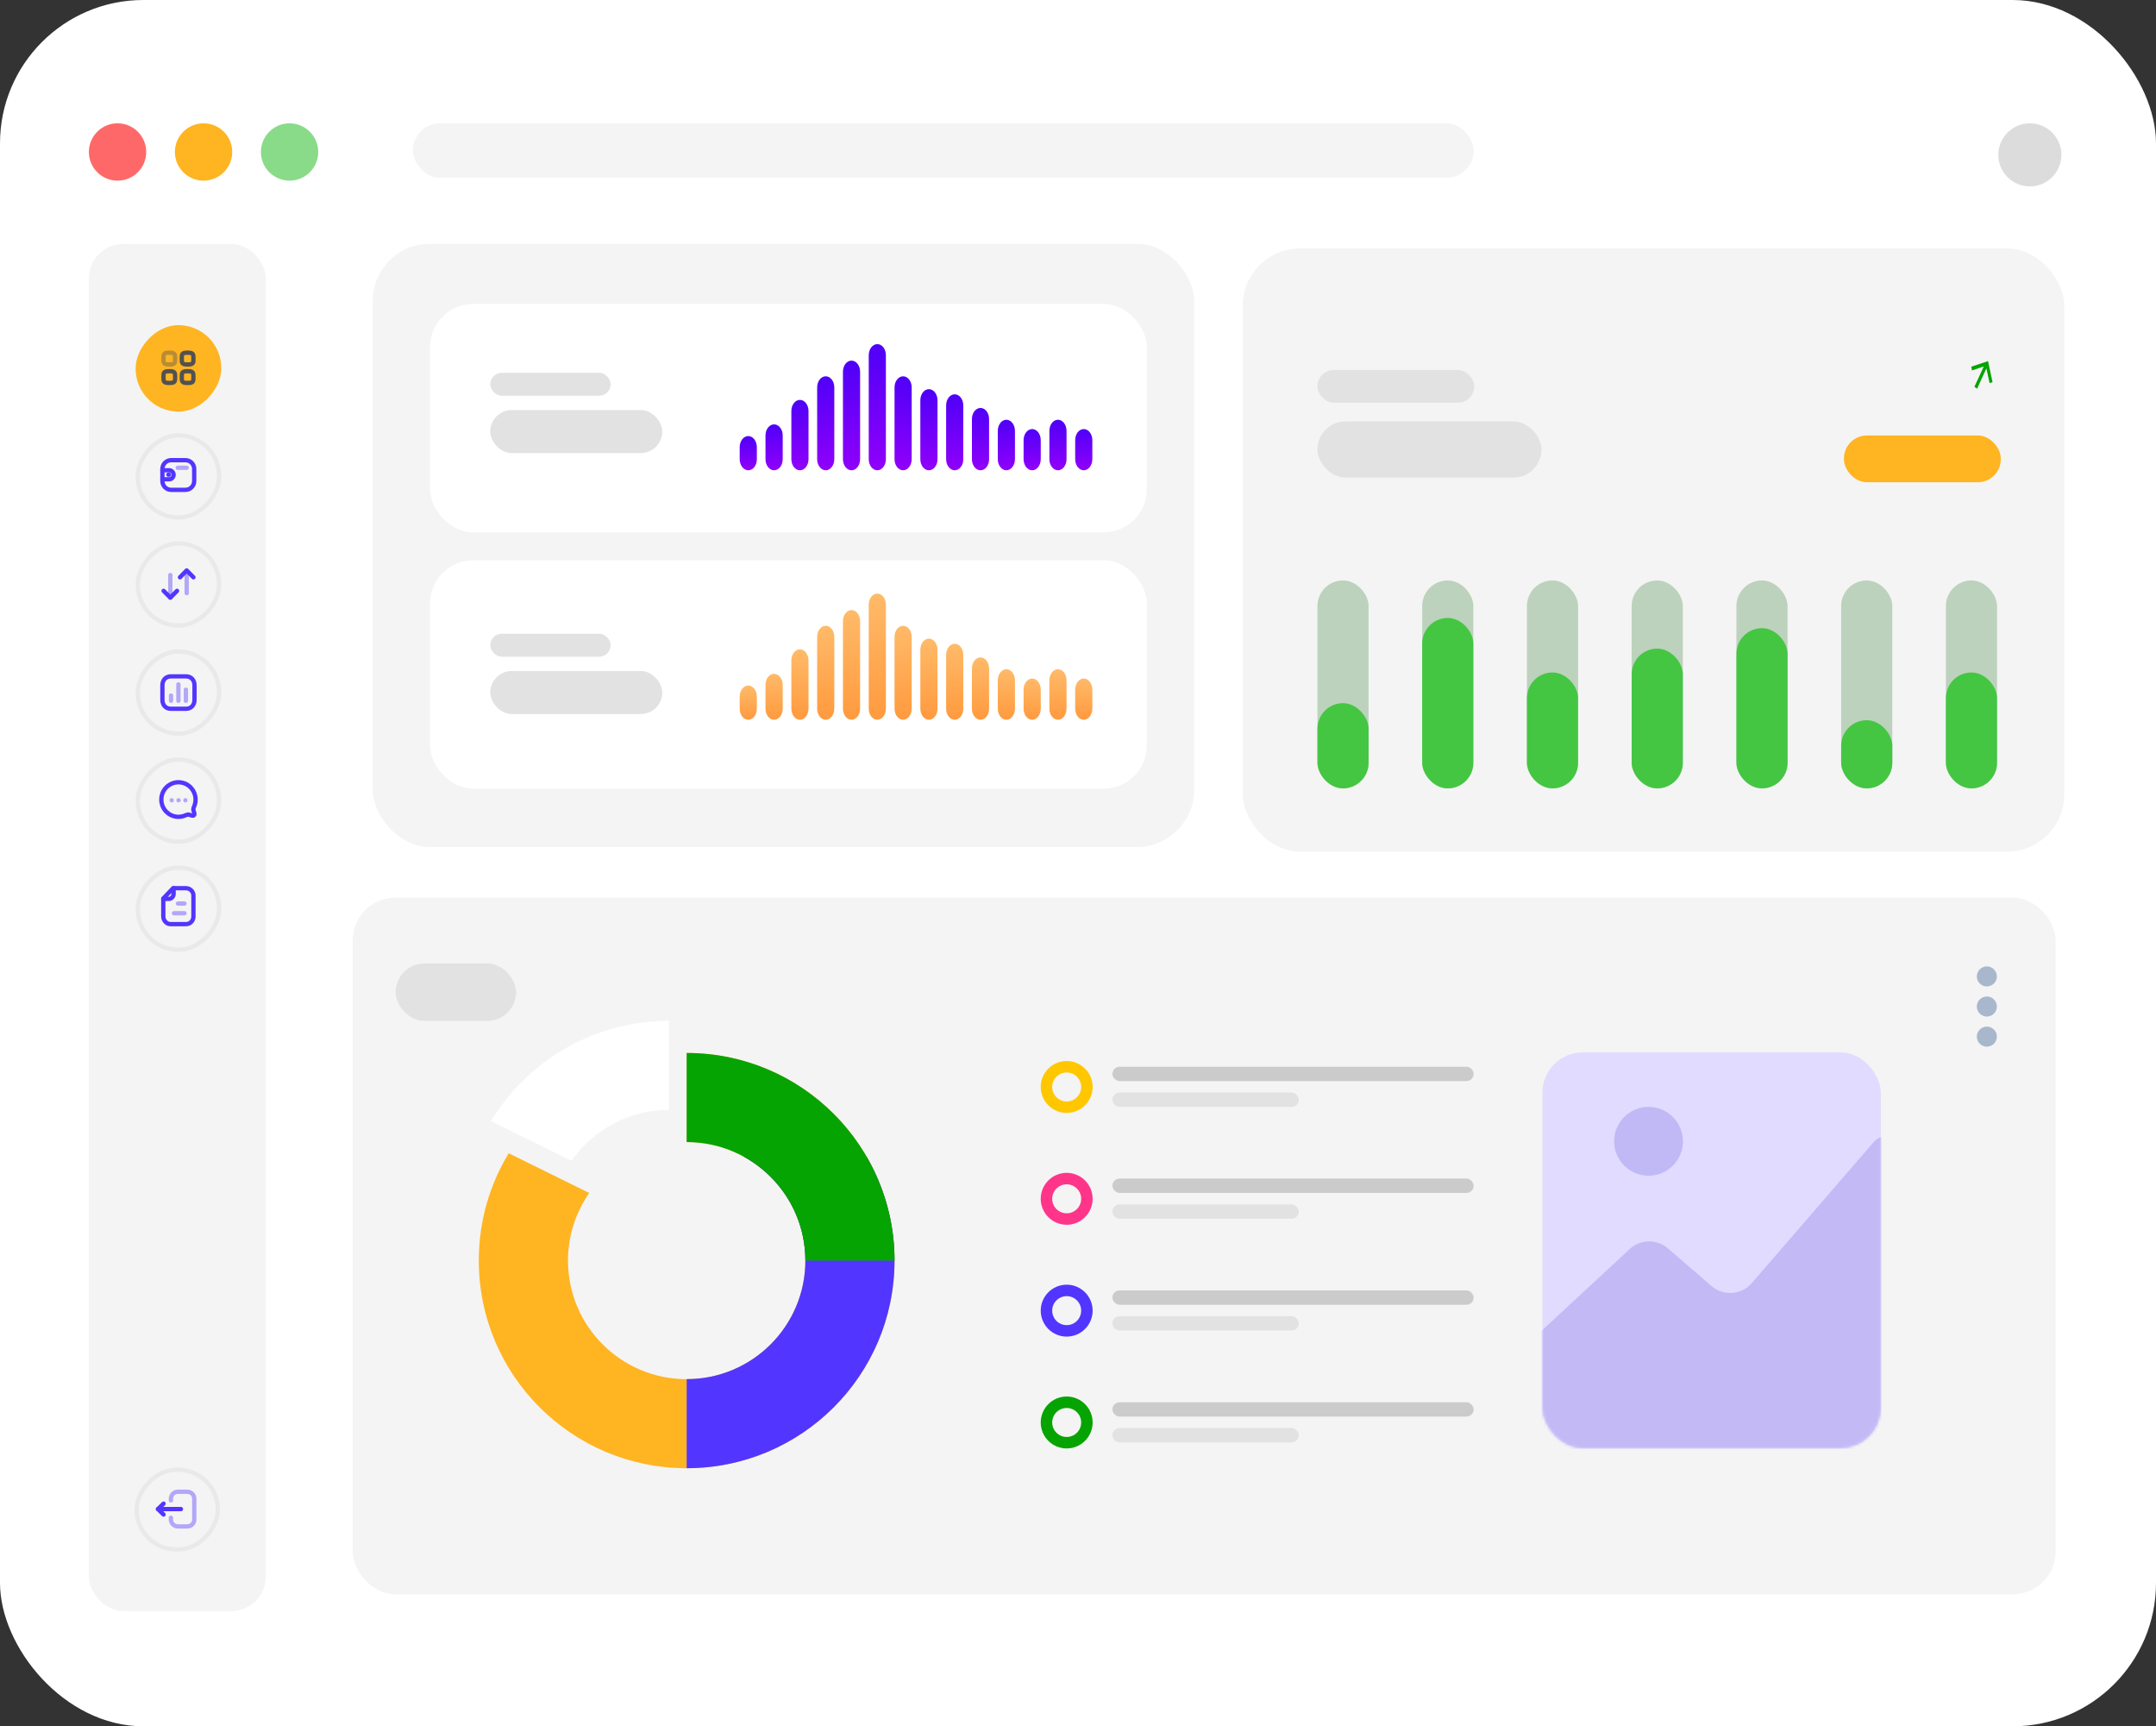 <svg width="752" height="602" viewBox="0 0 752 602" fill="none" xmlns="http://www.w3.org/2000/svg">
<rect x="0" y="0" width="752" height="602" fill="#333333" stroke="none"/>
<rect y="0.001" width="752" height="602" rx="50" fill="white"/>
<rect x="123" y="313.001" width="594" height="243" rx="15" fill="#F4F4F4"/>
<circle cx="372.053" cy="379.054" r="7.053" stroke="#FFC700" stroke-width="4"/>
<rect x="388" y="372.001" width="126" height="5" rx="2.5" fill="#CBCBCB"/>
<rect x="388" y="381.001" width="65" height="5" rx="2.5" fill="#E2E2E2"/>
<circle cx="372.053" cy="418.054" r="7.053" stroke="#FF358A" stroke-width="4"/>
<rect x="388" y="411.001" width="126" height="5" rx="2.5" fill="#CBCBCB"/>
<rect x="388" y="420.001" width="65" height="5" rx="2.5" fill="#E2E2E2"/>
<circle cx="372.053" cy="457.054" r="7.053" stroke="#5236FF" stroke-width="4"/>
<rect x="388" y="450.001" width="126" height="5" rx="2.5" fill="#CBCBCB"/>
<rect x="388" y="459.001" width="65" height="5" rx="2.5" fill="#E2E2E2"/>
<circle cx="372.053" cy="496.054" r="7.053" stroke="#05A402" stroke-width="4"/>
<rect x="388" y="489.001" width="126" height="5" rx="2.5" fill="#CBCBCB"/>
<rect x="388" y="498.001" width="65" height="5" rx="2.5" fill="#E2E2E2"/>
<g clip-path="url(#clip0_1_3521)">
<path d="M239.508 367.199V398.264C262.363 398.264 280.908 416.768 280.908 439.608C280.908 462.432 262.378 480.952 239.508 480.952C216.637 480.952 198.108 462.447 198.108 439.608C198.108 430.831 200.869 422.712 205.532 416.018H205.516L177.431 402.17C170.804 413.092 167 425.898 167 439.593C167 479.573 199.457 512.001 239.508 512.001C279.543 512.001 312.015 479.588 312.015 439.593C312 399.612 279.543 367.199 239.508 367.199Z" fill="#FFB422"/>
<path d="M171.249 390.973L199.335 404.805H199.35C206.836 394.082 219.245 387.051 233.326 387.051V356.001C207.004 356.001 183.95 370.018 171.249 390.973Z" fill="white"/>
<path d="M312 439.593C312 426.404 308.457 414.042 302.275 403.396H259.479C272.241 410.442 280.908 423.999 280.908 439.593C280.908 462.417 262.378 480.936 239.508 480.936V512.001C279.543 512.001 312 479.588 312 439.593Z" fill="#5236FF"/>
<path d="M239.508 367.199V398.264C262.363 398.264 280.908 416.768 280.908 439.608H312.015C312 399.612 279.543 367.199 239.508 367.199Z" fill="#05A402"/>
</g>
<g clip-path="url(#clip1_1_3521)">
<path d="M693 344.001C694.925 344.001 696.5 342.426 696.5 340.501C696.5 338.576 694.925 337.001 693 337.001C691.075 337.001 689.5 338.576 689.5 340.501C689.5 342.426 691.075 344.001 693 344.001ZM693 347.501C691.075 347.501 689.5 349.076 689.5 351.001C689.5 352.926 691.075 354.501 693 354.501C694.925 354.501 696.5 352.926 696.5 351.001C696.5 349.076 694.925 347.501 693 347.501ZM693 358.001C691.075 358.001 689.5 359.576 689.5 361.501C689.5 363.426 691.075 365.001 693 365.001C694.925 365.001 696.5 363.426 696.5 361.501C696.5 359.576 694.925 358.001 693 358.001Z" fill="#A9B7CD"/>
</g>
<rect x="138" y="336.001" width="42" height="20" rx="10" fill="#E2E2E2"/>
<rect x="538" y="367.001" width="118" height="138" rx="14" fill="#E0DBFF"/>
<mask id="mask0_1_3521" style="mask-type:alpha" maskUnits="userSpaceOnUse" x="538" y="367" width="118" height="139">
<rect x="538" y="367.001" width="118" height="138" rx="14" fill="#E0DBFF"/>
</mask>
<g mask="url(#mask0_1_3521)">
<path d="M568.435 435.586L537.202 464.533C535.161 466.426 534 469.084 534 471.868V497.001C534 502.524 538.477 507.001 544 507.001H655.5C661.023 507.001 665.5 502.524 665.5 497.001V402.863C665.5 399.073 662.428 396.001 658.639 396.001C656.645 396.001 654.751 396.868 653.448 398.376L611.04 447.436C607.428 451.614 601.113 452.074 596.935 448.462L581.772 435.355C577.917 432.023 572.172 432.122 568.435 435.586Z" fill="#C2B9F5"/>
</g>
<circle cx="575" cy="398.001" r="12" fill="#C1B9F5"/>
<rect x="130" y="85.001" width="286.534" height="210.37" rx="20" fill="#F4F4F4"/>
<rect x="374.289" y="201.376" width="17.498" height="72.51" rx="8.749" fill="#FBE1FF"/>
<rect x="374.289" y="233.471" width="17.498" height="40.416" rx="8.749" fill="#D94CE6"/>
<rect x="338.46" y="201.376" width="17.498" height="72.51" rx="8.749" fill="#FBE1FF"/>
<rect x="338.46" y="250.112" width="17.498" height="23.774" rx="8.749" fill="#D94CE6"/>
<rect x="302.631" y="201.376" width="17.498" height="72.51" rx="8.749" fill="#FBE1FF"/>
<rect x="302.631" y="218.019" width="17.498" height="55.869" rx="8.749" fill="#D94CE6"/>
<rect x="266.801" y="201.376" width="17.498" height="72.51" rx="8.749" fill="#FBE1FF"/>
<rect x="266.801" y="225.151" width="17.498" height="48.736" rx="8.749" fill="#D94CE6"/>
<rect x="230.972" y="201.376" width="17.498" height="72.51" rx="8.749" fill="#FBE1FF"/>
<rect x="230.972" y="233.471" width="17.498" height="40.416" rx="8.749" fill="#D94CE6"/>
<rect x="195.142" y="201.376" width="17.498" height="72.51" rx="8.749" fill="#FBE1FF"/>
<rect x="195.142" y="214.452" width="17.498" height="59.435" rx="8.749" fill="#D94CE6"/>
<rect x="159.312" y="201.376" width="17.498" height="72.51" rx="8.749" fill="#FBE1FF"/>
<rect x="159.312" y="244.169" width="17.498" height="29.717" rx="8.749" fill="#D94CE6"/>
<g clip-path="url(#clip2_1_3521)">
<path d="M386.308 134.883L385.275 135.229L384.176 130.108L380.913 137.184L379.984 136.513L383.247 129.437L379.157 130.814L378.878 129.511L384.738 127.545L386.308 134.883Z" fill="#05A402"/>
</g>
<rect x="433.466" y="86.632" width="286.534" height="210.37" rx="20" fill="#F4F4F4"/>
<rect x="678.715" y="202.417" width="17.842" height="72.51" rx="8.921" fill="#BCD2BC"/>
<rect x="678.715" y="234.511" width="17.842" height="40.416" rx="8.921" fill="#44C642"/>
<rect x="642.182" y="202.417" width="17.842" height="72.51" rx="8.921" fill="#BCD2BC"/>
<rect x="642.182" y="251.153" width="17.842" height="23.774" rx="8.921" fill="#44C642"/>
<rect x="605.648" y="202.417" width="17.842" height="72.51" rx="8.921" fill="#BCD2BC"/>
<rect x="605.648" y="219.059" width="17.842" height="55.869" rx="8.921" fill="#44C642"/>
<rect x="569.114" y="202.417" width="17.842" height="72.51" rx="8.921" fill="#BCD2BC"/>
<rect x="569.114" y="226.191" width="17.842" height="48.736" rx="8.921" fill="#44C642"/>
<rect x="532.581" y="202.417" width="17.842" height="72.51" rx="8.921" fill="#BCD2BC"/>
<rect x="532.581" y="234.511" width="17.842" height="40.416" rx="8.921" fill="#44C642"/>
<rect x="496.048" y="202.417" width="17.842" height="72.51" rx="8.921" fill="#BCD2BC"/>
<rect x="496.048" y="215.492" width="17.842" height="59.435" rx="8.921" fill="#44C642"/>
<rect x="459.515" y="202.417" width="17.842" height="72.51" rx="8.921" fill="#BCD2BC"/>
<rect x="459.515" y="245.209" width="17.842" height="29.717" rx="8.921" fill="#44C642"/>
<g clip-path="url(#clip3_1_3521)">
<path d="M694.984 133.251L693.951 133.598L692.851 128.477L689.589 135.553L688.66 134.882L691.923 127.806L687.833 129.183L687.554 127.88L693.414 125.914L694.984 133.251Z" fill="#05A402"/>
</g>
<rect x="153.443" y="143.709" width="78.146" height="19.569" rx="9.785" fill="#E2E2E2"/>
<rect x="459.515" y="146.97" width="78.146" height="19.569" rx="9.785" fill="#E2E2E2"/>
<rect x="153.443" y="125.771" width="54.702" height="13.046" rx="6.523" fill="#E2E2E2"/>
<rect x="459.515" y="129.032" width="54.702" height="11.415" rx="5.708" fill="#E2E2E2"/>
<rect x="337.086" y="150.232" width="54.702" height="16.308" rx="8" fill="#FFB422"/>
<rect x="643.156" y="151.863" width="54.702" height="16.308" rx="8" fill="#FFB422"/>
<rect x="150" y="106.001" width="250" height="79.631" rx="15" fill="white"/>
<rect x="171" y="143.001" width="60" height="15" rx="7.5" fill="#E2E2E2"/>
<rect x="171" y="130.001" width="42" height="8" rx="4" fill="#E2E2E2"/>
<g clip-path="url(#clip4_1_3521)">
<path d="M260.991 164.002C259.34 164.002 258 162.27 258 160.136V155.931C258 153.798 259.34 152.066 260.991 152.066C262.642 152.066 263.982 153.798 263.982 155.931V160.136C264.006 162.27 262.666 164.002 260.991 164.002Z" fill="url(#paint0_linear_1_3521)"/>
<path d="M269.989 164.001C268.338 164.001 266.998 162.27 266.998 160.136V151.85C266.998 149.716 268.338 147.985 269.989 147.985C271.64 147.985 273.004 149.685 273.004 151.85V160.136C273.004 162.27 271.664 164.001 269.989 164.001Z" fill="url(#paint1_linear_1_3521)"/>
<path d="M279.011 164.001C277.36 164.001 276.02 162.27 276.02 160.136V143.316C276.02 141.182 277.36 139.45 279.011 139.45C280.662 139.45 282.002 141.182 282.002 143.316V160.136C282.002 162.27 280.662 164.001 279.011 164.001Z" fill="url(#paint2_linear_1_3521)"/>
<path d="M288.008 164.001C286.357 164.001 285.017 162.27 285.017 160.136V135.091C285.017 132.957 286.357 131.226 288.008 131.226C289.659 131.226 290.999 132.957 290.999 135.091V160.136C290.999 162.27 289.659 164.001 288.008 164.001Z" fill="url(#paint3_linear_1_3521)"/>
<path d="M297.006 164.001C295.355 164.001 294.015 162.27 294.015 160.136V129.618C294.015 127.484 295.355 125.753 297.006 125.753C298.657 125.753 299.997 127.484 299.997 129.618V160.136C299.997 162.27 298.657 164.001 297.006 164.001Z" fill="url(#paint4_linear_1_3521)"/>
<path d="M306.004 164.001C304.353 164.001 303.013 162.27 303.013 160.136V123.867C303.013 121.733 304.353 120.001 306.004 120.001C307.655 120.001 308.995 121.733 308.995 123.867V160.105C308.995 162.27 307.655 164.001 306.004 164.001Z" fill="url(#paint5_linear_1_3521)"/>
<path d="M315.001 164.001C313.35 164.001 312.01 162.27 312.01 160.136V135.091C312.01 132.957 313.35 131.226 315.001 131.226C316.652 131.226 317.992 132.957 317.992 135.091V160.136C317.992 162.27 316.652 164.001 315.001 164.001Z" fill="url(#paint6_linear_1_3521)"/>
<path d="M323.999 164.001C322.348 164.001 321.008 162.27 321.008 160.136V139.574C321.008 137.441 322.348 135.709 323.999 135.709C325.65 135.709 326.99 137.441 326.99 139.574V160.136C327.014 162.27 325.65 164.001 323.999 164.001Z" fill="url(#paint7_linear_1_3521)"/>
<path d="M332.996 164.001C331.345 164.001 330.005 162.27 330.005 160.136V141.368C330.005 139.234 331.345 137.502 332.996 137.502C334.647 137.502 335.987 139.234 335.987 141.368V160.136C336.011 162.27 334.671 164.001 332.996 164.001Z" fill="url(#paint8_linear_1_3521)"/>
<path d="M341.994 164.002C340.343 164.002 339.003 162.27 339.003 160.137V146.129C339.003 143.996 340.343 142.264 341.994 142.264C343.645 142.264 344.985 143.996 344.985 146.129V160.137C345.009 162.27 343.669 164.002 341.994 164.002Z" fill="url(#paint9_linear_1_3521)"/>
<path d="M351.016 164.001C349.364 164.001 348.024 162.27 348.024 160.136V150.242C348.024 148.108 349.364 146.377 351.016 146.377C352.667 146.377 354.007 148.108 354.007 150.242V160.136C354.007 162.27 352.667 164.001 351.016 164.001Z" fill="url(#paint10_linear_1_3521)"/>
<path d="M360.014 164.001C358.363 164.001 357.022 162.27 357.022 160.136V153.488C357.022 151.355 358.363 149.623 360.014 149.623C361.665 149.623 363.005 151.355 363.005 153.488V160.136C363.005 162.27 361.665 164.001 360.014 164.001Z" fill="url(#paint11_linear_1_3521)"/>
<path d="M378.009 164.001C376.358 164.001 375.018 162.27 375.018 160.136V153.488C375.018 151.355 376.358 149.623 378.009 149.623C379.66 149.623 381 151.355 381 153.488V160.136C381 162.27 379.66 164.001 378.009 164.001Z" fill="url(#paint12_linear_1_3521)"/>
<path d="M369.011 164.001C367.36 164.001 366.02 162.27 366.02 160.136V150.242C366.02 148.108 367.36 146.377 369.011 146.377C370.662 146.377 372.002 148.108 372.002 150.242V160.136C372.002 162.27 370.662 164.001 369.011 164.001Z" fill="url(#paint13_linear_1_3521)"/>
</g>
<rect x="150" y="195.371" width="250" height="79.631" rx="15" fill="white"/>
<rect x="171" y="234.001" width="60" height="15" rx="7.5" fill="#E2E2E2"/>
<rect x="171" y="221.001" width="42" height="8" rx="4" fill="#E2E2E2"/>
<g clip-path="url(#clip5_1_3521)">
<path d="M260.991 251.002C259.34 251.002 258 249.27 258 247.136V242.931C258 240.798 259.34 239.066 260.991 239.066C262.642 239.066 263.982 240.798 263.982 242.931V247.136C264.006 249.27 262.666 251.002 260.991 251.002Z" fill="url(#paint14_linear_1_3521)"/>
<path d="M269.989 251.001C268.338 251.001 266.998 249.27 266.998 247.136V238.85C266.998 236.716 268.338 234.985 269.989 234.985C271.64 234.985 273.004 236.685 273.004 238.85V247.136C273.004 249.27 271.664 251.001 269.989 251.001Z" fill="url(#paint15_linear_1_3521)"/>
<path d="M279.011 251.001C277.36 251.001 276.02 249.27 276.02 247.136V230.316C276.02 228.182 277.36 226.45 279.011 226.45C280.662 226.45 282.002 228.182 282.002 230.316V247.136C282.002 249.27 280.662 251.001 279.011 251.001Z" fill="url(#paint16_linear_1_3521)"/>
<path d="M288.008 251.001C286.357 251.001 285.017 249.27 285.017 247.136V222.091C285.017 219.957 286.357 218.226 288.008 218.226C289.659 218.226 290.999 219.957 290.999 222.091V247.136C290.999 249.27 289.659 251.001 288.008 251.001Z" fill="url(#paint17_linear_1_3521)"/>
<path d="M297.006 251.001C295.355 251.001 294.015 249.27 294.015 247.136V216.618C294.015 214.484 295.355 212.753 297.006 212.753C298.657 212.753 299.997 214.484 299.997 216.618V247.136C299.997 249.27 298.657 251.001 297.006 251.001Z" fill="url(#paint18_linear_1_3521)"/>
<path d="M306.004 251.001C304.353 251.001 303.013 249.27 303.013 247.136V210.867C303.013 208.733 304.353 207.001 306.004 207.001C307.655 207.001 308.995 208.733 308.995 210.867V247.105C308.995 249.27 307.655 251.001 306.004 251.001Z" fill="url(#paint19_linear_1_3521)"/>
<path d="M315.001 251.001C313.35 251.001 312.01 249.27 312.01 247.136V222.091C312.01 219.957 313.35 218.226 315.001 218.226C316.652 218.226 317.992 219.957 317.992 222.091V247.136C317.992 249.27 316.652 251.001 315.001 251.001Z" fill="url(#paint20_linear_1_3521)"/>
<path d="M323.999 251.001C322.348 251.001 321.008 249.27 321.008 247.136V226.574C321.008 224.441 322.348 222.709 323.999 222.709C325.65 222.709 326.99 224.441 326.99 226.574V247.136C327.014 249.27 325.65 251.001 323.999 251.001Z" fill="url(#paint21_linear_1_3521)"/>
<path d="M332.996 251.001C331.345 251.001 330.005 249.27 330.005 247.136V228.368C330.005 226.234 331.345 224.502 332.996 224.502C334.647 224.502 335.987 226.234 335.987 228.368V247.136C336.011 249.27 334.671 251.001 332.996 251.001Z" fill="url(#paint22_linear_1_3521)"/>
<path d="M341.994 251.002C340.343 251.002 339.003 249.27 339.003 247.137V233.129C339.003 230.996 340.343 229.264 341.994 229.264C343.645 229.264 344.985 230.996 344.985 233.129V247.137C345.009 249.27 343.669 251.002 341.994 251.002Z" fill="url(#paint23_linear_1_3521)"/>
<path d="M351.016 251.001C349.364 251.001 348.024 249.27 348.024 247.136V237.242C348.024 235.108 349.364 233.377 351.016 233.377C352.667 233.377 354.007 235.108 354.007 237.242V247.136C354.007 249.27 352.667 251.001 351.016 251.001Z" fill="url(#paint24_linear_1_3521)"/>
<path d="M360.014 251.001C358.363 251.001 357.022 249.27 357.022 247.136V240.488C357.022 238.355 358.363 236.623 360.014 236.623C361.665 236.623 363.005 238.355 363.005 240.488V247.136C363.005 249.27 361.665 251.001 360.014 251.001Z" fill="url(#paint25_linear_1_3521)"/>
<path d="M378.009 251.001C376.358 251.001 375.018 249.27 375.018 247.136V240.488C375.018 238.355 376.358 236.623 378.009 236.623C379.66 236.623 381 238.355 381 240.488V247.136C381 249.27 379.66 251.001 378.009 251.001Z" fill="url(#paint26_linear_1_3521)"/>
<path d="M369.011 251.001C367.36 251.001 366.02 249.27 366.02 247.136V237.242C366.02 235.108 367.36 233.377 369.011 233.377C370.662 233.377 372.002 235.108 372.002 237.242V247.136C372.002 249.27 370.662 251.001 369.011 251.001Z" fill="url(#paint27_linear_1_3521)"/>
</g>
<rect x="31" y="85.066" width="61.696" height="476.739" rx="12" fill="#F4F4F4"/>
<rect x="-0.75" y="0.75" width="28.353" height="27.832" rx="13.916" transform="matrix(-1 0 0 1 75.244 511.772)" stroke="#E9E9E9" stroke-width="1.5"/>
<path opacity="0.4" d="M59.619 523.228V522.619C59.619 521.289 60.716 520.211 62.069 520.211H65.311C66.663 520.211 67.761 521.289 67.761 522.619V529.891C67.761 531.22 66.663 532.298 65.311 532.298H62.063C60.713 532.298 59.619 531.224 59.619 529.898V529.282" stroke="#5236FF" stroke-width="1.5" stroke-linecap="round" stroke-linejoin="round"/>
<path d="M55.102 526.254H63.108" stroke="#5236FF" stroke-width="1.5" stroke-linecap="round" stroke-linejoin="round"/>
<path d="M57.049 524.35L55.102 526.254L57.049 528.16" stroke="#5236FF" stroke-width="1.5" stroke-linecap="round" stroke-linejoin="round"/>
<rect x="-0.75" y="0.75" width="28.353" height="28.648" rx="14.176" transform="matrix(-1 0 0 1 75.67 301.814)" stroke="#E9E9E9" stroke-width="1.5"/>
<path fill-rule="evenodd" clip-rule="evenodd" d="M60.378 309.736H64.876C66.268 309.736 67.468 310.875 67.468 312.281V319.596C67.468 321.081 66.346 322.266 64.876 322.266H59.475C58.082 322.266 56.954 321.003 56.954 319.596V313.338L60.378 309.736Z" stroke="#5236FF" stroke-width="1.5" stroke-linecap="round" stroke-linejoin="round"/>
<path d="M60.556 309.727V311.713C60.556 312.683 59.779 313.469 58.82 313.471C57.929 313.473 57.019 313.474 56.957 313.47" stroke="#5236FF" stroke-width="1.5" stroke-linecap="round" stroke-linejoin="round"/>
<path opacity="0.4" d="M60.684 318.472H64.333" stroke="#5236FF" stroke-width="1.5" stroke-linecap="round" stroke-linejoin="round"/>
<path opacity="0.4" d="M62.064 315.091H64.333" stroke="#5236FF" stroke-width="1.5" stroke-linecap="round" stroke-linejoin="round"/>
<rect x="-0.75" y="0.75" width="28.353" height="28.648" rx="14.176" transform="matrix(-1 0 0 1 75.67 264.128)" stroke="#E9E9E9" stroke-width="1.5"/>
<path fill-rule="evenodd" clip-rule="evenodd" d="M58.021 283.088C59.846 284.931 62.548 285.329 64.759 284.296C65.085 284.164 65.353 284.056 65.608 284.056C66.316 284.061 67.198 284.754 67.657 284.292C68.115 283.829 67.427 282.938 67.427 282.218C67.427 281.961 67.529 281.695 67.661 281.365C68.684 279.132 68.289 276.403 66.464 274.56C64.135 272.207 60.351 272.207 58.021 274.56C55.688 276.917 55.692 280.735 58.021 283.088Z" stroke="#5236FF" stroke-width="1.5" stroke-linecap="round" stroke-linejoin="round"/>
<path opacity="0.4" d="M59.892 279.074H59.885" stroke="#5236FF" stroke-width="1.5" stroke-linecap="round" stroke-linejoin="round"/>
<path opacity="0.4" d="M62.285 279.074H62.279" stroke="#5236FF" stroke-width="1.5" stroke-linecap="round" stroke-linejoin="round"/>
<path opacity="0.4" d="M64.679 279.074H64.672" stroke="#5236FF" stroke-width="1.5" stroke-linecap="round" stroke-linejoin="round"/>
<rect x="-0.75" y="0.75" width="28.353" height="28.648" rx="14.176" transform="matrix(-1 0 0 1 75.67 226.444)" stroke="#E9E9E9" stroke-width="1.5"/>
<path opacity="0.4" d="M64.834 240.502V244.38" stroke="#5236FF" stroke-width="1.5" stroke-linecap="round" stroke-linejoin="round"/>
<path opacity="0.4" d="M62.222 238.647V244.38" stroke="#5236FF" stroke-width="1.5" stroke-linecap="round" stroke-linejoin="round"/>
<path opacity="0.4" d="M59.652 242.551V244.379" stroke="#5236FF" stroke-width="1.5" stroke-linecap="round" stroke-linejoin="round"/>
<path fill-rule="evenodd" clip-rule="evenodd" d="M59.621 235.866H64.866C66.695 235.866 67.841 237.173 67.841 239.023V244.014C67.841 245.864 66.7 247.171 64.866 247.171H59.621C57.787 247.171 56.646 245.864 56.646 244.014V239.023C56.646 237.173 57.787 235.866 59.621 235.866Z" stroke="#5236FF" stroke-width="1.5" stroke-linecap="round" stroke-linejoin="round"/>
<rect x="-0.75" y="0.75" width="28.353" height="28.648" rx="14.176" transform="matrix(-1 0 0 1 75.67 188.758)" stroke="#E9E9E9" stroke-width="1.5"/>
<path opacity="0.4" d="M59.408 208.424V200.51" stroke="#5236FF" stroke-width="1.5" stroke-linecap="round" stroke-linejoin="round"/>
<path d="M57.062 206.044L59.408 208.425L61.755 206.044" stroke="#5236FF" stroke-width="1.5" stroke-linecap="round" stroke-linejoin="round"/>
<path opacity="0.4" d="M65.121 198.934V206.848" stroke="#5236FF" stroke-width="1.5" stroke-linecap="round" stroke-linejoin="round"/>
<path d="M67.468 201.314L65.121 198.934L62.775 201.314" stroke="#5236FF" stroke-width="1.5" stroke-linecap="round" stroke-linejoin="round"/>
<rect x="-0.75" y="0.75" width="28.353" height="28.648" rx="14.176" transform="matrix(-1 0 0 1 75.67 151.073)" stroke="#E9E9E9" stroke-width="1.5"/>
<path d="M56.647 167.145H58.993C59.854 167.144 60.552 166.44 60.553 165.57C60.553 164.7 59.854 163.995 58.993 163.995H56.647" stroke="#5236FF" stroke-width="1.5" stroke-linecap="round" stroke-linejoin="round"/>
<path d="M58.726 165.533H58.907" stroke="#5236FF" stroke-width="1.5" stroke-linecap="round" stroke-linejoin="round"/>
<path fill-rule="evenodd" clip-rule="evenodd" d="M64.696 160.475H59.687C58.008 160.475 56.646 161.85 56.646 163.546V167.747C56.646 169.443 58.008 170.818 59.687 170.818H64.696C66.376 170.818 67.737 169.443 67.737 167.747V163.546C67.737 161.85 66.376 160.475 64.696 160.475Z" stroke="#5236FF" stroke-width="1.5" stroke-linecap="round" stroke-linejoin="round"/>
<path opacity="0.4" d="M65.109 163.131H61.981" stroke="#5236FF" stroke-width="1.5" stroke-linecap="round" stroke-linejoin="round"/>
<rect width="29.853" height="30.148" rx="14.926" transform="matrix(-1 0 0 1 77.17 113.387)" fill="#FFB422"/>
<path fill-rule="evenodd" clip-rule="evenodd" d="M67.468 125.048C67.468 123.509 67.451 122.996 65.436 122.996C63.421 122.996 63.404 123.509 63.404 125.048C63.404 126.587 63.398 127.1 65.436 127.1C67.474 127.1 67.468 126.587 67.468 125.048Z" stroke="#515151" stroke-width="1.5" stroke-linecap="round" stroke-linejoin="round"/>
<path opacity="0.4" fill-rule="evenodd" clip-rule="evenodd" d="M61.083 125.048C61.083 123.509 61.067 122.996 59.051 122.996C57.036 122.996 57.02 123.509 57.02 125.048C57.02 126.587 57.013 127.1 59.051 127.1C61.089 127.1 61.083 126.587 61.083 125.048Z" stroke="#515151" stroke-width="1.5" stroke-linecap="round" stroke-linejoin="round"/>
<path fill-rule="evenodd" clip-rule="evenodd" d="M67.468 131.496C67.468 129.957 67.451 129.444 65.436 129.444C63.421 129.444 63.404 129.957 63.404 131.496C63.404 133.035 63.398 133.548 65.436 133.548C67.474 133.548 67.468 133.035 67.468 131.496Z" stroke="#515151" stroke-width="1.5" stroke-linecap="round" stroke-linejoin="round"/>
<path fill-rule="evenodd" clip-rule="evenodd" d="M61.083 131.496C61.083 129.957 61.067 129.444 59.051 129.444C57.036 129.444 57.02 129.957 57.02 131.496C57.02 133.035 57.013 133.548 59.051 133.548C61.089 133.548 61.083 133.035 61.083 131.496Z" stroke="#515151" stroke-width="1.5" stroke-linecap="round" stroke-linejoin="round"/>
<circle cx="41" cy="53.002" r="10" fill="#FF6868"/>
<circle cx="71" cy="53.002" r="10" fill="#FFB422"/>
<circle cx="101" cy="53.002" r="10" fill="#8ADB89"/>
<circle cx="708" cy="54.002" r="11" fill="#DCDCDC"/>
<rect x="144" y="43.002" width="370" height="19" rx="9.5" fill="#F4F4F4"/>
<defs>
<linearGradient id="paint0_linear_1_3521" x1="260.986" y1="164.007" x2="260.986" y2="152.055" gradientUnits="userSpaceOnUse">
<stop stop-color="#9000F9"/>
<stop offset="1" stop-color="#4F00F8"/>
</linearGradient>
<linearGradient id="paint1_linear_1_3521" x1="269.996" y1="164.008" x2="269.996" y2="147.97" gradientUnits="userSpaceOnUse">
<stop stop-color="#9000F9"/>
<stop offset="1" stop-color="#4F00F8"/>
</linearGradient>
<linearGradient id="paint2_linear_1_3521" x1="279.006" y1="164.012" x2="279.006" y2="139.428" gradientUnits="userSpaceOnUse">
<stop stop-color="#9000F9"/>
<stop offset="1" stop-color="#4F00F8"/>
</linearGradient>
<linearGradient id="paint3_linear_1_3521" x1="288.003" y1="164.015" x2="288.003" y2="131.196" gradientUnits="userSpaceOnUse">
<stop stop-color="#9000F9"/>
<stop offset="1" stop-color="#4F00F8"/>
</linearGradient>
<linearGradient id="paint4_linear_1_3521" x1="297.001" y1="164.018" x2="297.001" y2="125.718" gradientUnits="userSpaceOnUse">
<stop stop-color="#9000F9"/>
<stop offset="1" stop-color="#4F00F8"/>
</linearGradient>
<linearGradient id="paint5_linear_1_3521" x1="305.999" y1="164.02" x2="305.999" y2="119.961" gradientUnits="userSpaceOnUse">
<stop stop-color="#9000F9"/>
<stop offset="1" stop-color="#4F00F8"/>
</linearGradient>
<linearGradient id="paint6_linear_1_3521" x1="314.996" y1="164.015" x2="314.996" y2="131.196" gradientUnits="userSpaceOnUse">
<stop stop-color="#9000F9"/>
<stop offset="1" stop-color="#4F00F8"/>
</linearGradient>
<linearGradient id="paint7_linear_1_3521" x1="323.994" y1="164.013" x2="323.994" y2="135.683" gradientUnits="userSpaceOnUse">
<stop stop-color="#9000F9"/>
<stop offset="1" stop-color="#4F00F8"/>
</linearGradient>
<linearGradient id="paint8_linear_1_3521" x1="332.991" y1="164.013" x2="332.991" y2="137.478" gradientUnits="userSpaceOnUse">
<stop stop-color="#9000F9"/>
<stop offset="1" stop-color="#4F00F8"/>
</linearGradient>
<linearGradient id="paint9_linear_1_3521" x1="341.989" y1="164.011" x2="341.989" y2="142.245" gradientUnits="userSpaceOnUse">
<stop stop-color="#9000F9"/>
<stop offset="1" stop-color="#4F00F8"/>
</linearGradient>
<linearGradient id="paint10_linear_1_3521" x1="351.011" y1="164.009" x2="351.011" y2="146.361" gradientUnits="userSpaceOnUse">
<stop stop-color="#9000F9"/>
<stop offset="1" stop-color="#4F00F8"/>
</linearGradient>
<linearGradient id="paint11_linear_1_3521" x1="360.009" y1="164.007" x2="360.009" y2="149.61" gradientUnits="userSpaceOnUse">
<stop stop-color="#9000F9"/>
<stop offset="1" stop-color="#4F00F8"/>
</linearGradient>
<linearGradient id="paint12_linear_1_3521" x1="378.004" y1="164.007" x2="378.004" y2="149.61" gradientUnits="userSpaceOnUse">
<stop stop-color="#9000F9"/>
<stop offset="1" stop-color="#4F00F8"/>
</linearGradient>
<linearGradient id="paint13_linear_1_3521" x1="369.006" y1="164.009" x2="369.006" y2="146.361" gradientUnits="userSpaceOnUse">
<stop stop-color="#9000F9"/>
<stop offset="1" stop-color="#4F00F8"/>
</linearGradient>
<linearGradient id="paint14_linear_1_3521" x1="260.986" y1="251.007" x2="260.986" y2="239.055" gradientUnits="userSpaceOnUse">
<stop stop-color="#FF9A3E"/>
<stop offset="1" stop-color="#FFBA69"/>
</linearGradient>
<linearGradient id="paint15_linear_1_3521" x1="269.996" y1="251.008" x2="269.996" y2="234.97" gradientUnits="userSpaceOnUse">
<stop stop-color="#FF9A3E"/>
<stop offset="1" stop-color="#FFBA69"/>
</linearGradient>
<linearGradient id="paint16_linear_1_3521" x1="279.006" y1="251.012" x2="279.006" y2="226.428" gradientUnits="userSpaceOnUse">
<stop stop-color="#FF9A3E"/>
<stop offset="1" stop-color="#FFBA69"/>
</linearGradient>
<linearGradient id="paint17_linear_1_3521" x1="288.003" y1="251.015" x2="288.003" y2="218.196" gradientUnits="userSpaceOnUse">
<stop stop-color="#FF9A3E"/>
<stop offset="1" stop-color="#FFBA69"/>
</linearGradient>
<linearGradient id="paint18_linear_1_3521" x1="297.001" y1="251.018" x2="297.001" y2="212.718" gradientUnits="userSpaceOnUse">
<stop stop-color="#FF9A3E"/>
<stop offset="1" stop-color="#FFBA69"/>
</linearGradient>
<linearGradient id="paint19_linear_1_3521" x1="305.999" y1="251.02" x2="305.999" y2="206.961" gradientUnits="userSpaceOnUse">
<stop stop-color="#FF9A3E"/>
<stop offset="1" stop-color="#FFBA69"/>
</linearGradient>
<linearGradient id="paint20_linear_1_3521" x1="314.996" y1="251.015" x2="314.996" y2="218.196" gradientUnits="userSpaceOnUse">
<stop stop-color="#FF9A3E"/>
<stop offset="1" stop-color="#FFBA69"/>
</linearGradient>
<linearGradient id="paint21_linear_1_3521" x1="323.994" y1="251.013" x2="323.994" y2="222.683" gradientUnits="userSpaceOnUse">
<stop stop-color="#FF9A3E"/>
<stop offset="1" stop-color="#FFBA69"/>
</linearGradient>
<linearGradient id="paint22_linear_1_3521" x1="332.991" y1="251.013" x2="332.991" y2="224.478" gradientUnits="userSpaceOnUse">
<stop stop-color="#FF9A3E"/>
<stop offset="1" stop-color="#FFBA69"/>
</linearGradient>
<linearGradient id="paint23_linear_1_3521" x1="341.989" y1="251.011" x2="341.989" y2="229.245" gradientUnits="userSpaceOnUse">
<stop stop-color="#FF9A3E"/>
<stop offset="1" stop-color="#FFBA69"/>
</linearGradient>
<linearGradient id="paint24_linear_1_3521" x1="351.011" y1="251.009" x2="351.011" y2="233.361" gradientUnits="userSpaceOnUse">
<stop stop-color="#FF9A3E"/>
<stop offset="1" stop-color="#FFBA69"/>
</linearGradient>
<linearGradient id="paint25_linear_1_3521" x1="360.009" y1="251.007" x2="360.009" y2="236.61" gradientUnits="userSpaceOnUse">
<stop stop-color="#FF9A3E"/>
<stop offset="1" stop-color="#FFBA69"/>
</linearGradient>
<linearGradient id="paint26_linear_1_3521" x1="378.004" y1="251.007" x2="378.004" y2="236.61" gradientUnits="userSpaceOnUse">
<stop stop-color="#FF9A3E"/>
<stop offset="1" stop-color="#FFBA69"/>
</linearGradient>
<linearGradient id="paint27_linear_1_3521" x1="369.006" y1="251.009" x2="369.006" y2="233.361" gradientUnits="userSpaceOnUse">
<stop stop-color="#FF9A3E"/>
<stop offset="1" stop-color="#FFBA69"/>
</linearGradient>
<clipPath id="clip0_1_3521">
<rect width="145" height="156" fill="white" transform="translate(167 356.001)"/>
</clipPath>
<clipPath id="clip1_1_3521">
<rect width="42" height="42" fill="white" transform="translate(672 330.001)"/>
</clipPath>
<clipPath id="clip2_1_3521">
<rect width="12.869" height="16.113" rx="6.435" transform="matrix(1 0 0 -1 376.159 140.254)" fill="white"/>
</clipPath>
<clipPath id="clip3_1_3521">
<rect width="12.869" height="16.113" rx="6.435" transform="matrix(1 0 0 -1 684.835 138.623)" fill="white"/>
</clipPath>
<clipPath id="clip4_1_3521">
<rect width="123" height="44" fill="white" transform="translate(258 120.001)"/>
</clipPath>
<clipPath id="clip5_1_3521">
<rect width="123" height="44" fill="white" transform="translate(258 207.001)"/>
</clipPath>
</defs>
</svg>
